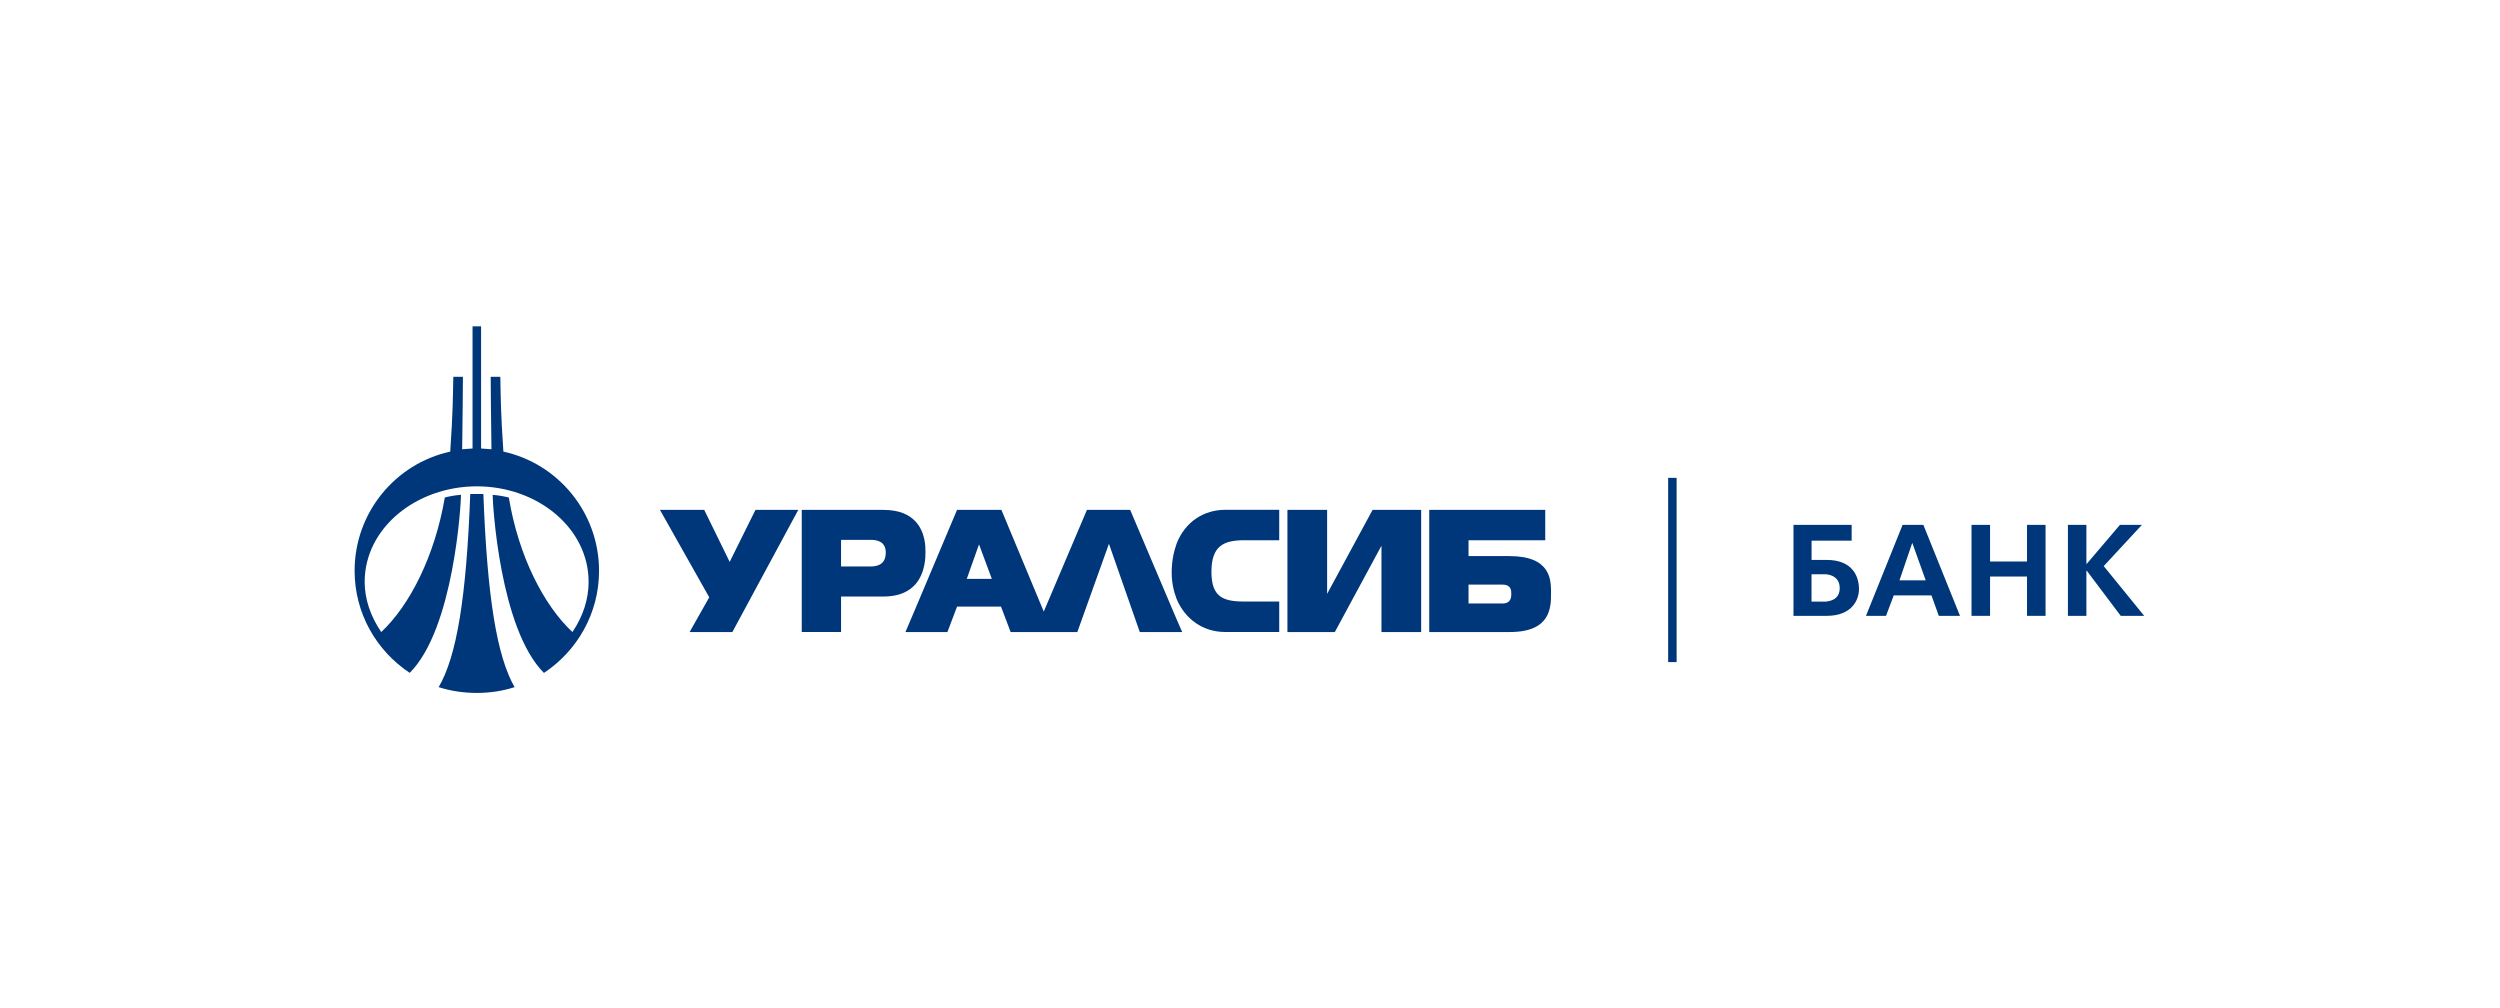 <?xml version="1.0" encoding="UTF-8"?>
<svg fill="none" viewBox="0 0 248 100" xmlns="http://www.w3.org/2000/svg">
<rect width="248" height="100" fill="#fff"/>
<g clip-path="url(#a)" fill="#00377B">
<path d="m112.11 50.576h-4.284l-4.285 10.093-4.203-10.093h-4.399l-4.127 9.79-0.993 2.332h4.165l0.955-2.522h4.361l0.955 2.522h6.616l3.135-8.754 3.059 8.754h4.209l-0.537-1.226-4.627-10.896zm-14.985 6.845h-1.22l1.22-3.438v0.038l1.264 3.401h-1.264z"/>
<path d="m116.73 53.9c-0.304 0.841-0.499 1.795-0.499 2.907 0 0.955 0.189 1.833 0.499 2.636 0.84 1.99 2.641 3.249 4.778 3.249h5.391v-3.021h-3.477c-2.104 0-3.248-0.461-3.248-2.945 0-2.522 1.149-3.135 3.248-3.135h3.477v-3.021h-5.353c-2.137 0.005-3.976 1.193-4.816 3.33z"/>
<path d="m166.32 47.403h-0.84v18.277h0.84v-18.277z"/>
<path d="m90.814 57.957c0.993-1.15 0.993-2.717 0.993-3.211 0-0.499 0-1.952-0.993-3.021-0.613-0.651-1.567-1.144-3.173-1.144h-8.108v12.116h3.9v-3.52h4.209c1.605 0 2.56-0.537 3.173-1.22zm-4.55-1.763h-2.831v-2.641h2.869c0.418 0 1.567 0 1.567 1.264 0 1.378-1.15 1.378-1.605 1.378z"/>
<path d="m131.65 58.912v-8.336h-3.937v12.122h4.702l4.626-8.564v8.564h3.938v-12.122h-4.816l-4.513 8.336z"/>
<path d="m149.73 55.164h-4.051v-1.567h7.609v-3.021h-11.508v12.122h7.994c4.089 0 4.089-2.484 4.089-3.862 0-1.302 0-3.672-4.133-3.672zm-0.688 4.702h-3.363v-1.871h3.363c0.878 0 0.878 0.613 0.878 0.879 6e-3 0.304 6e-3 0.993-0.878 0.993z"/>
<path d="m189.73 52.067h-0.993l-3.633 9.025h1.99l0.765-2.028h3.742l0.727 2.028h2.104l-3.634-9.025h-1.068zm0 5.505h-1.302l1.264-3.71 0.038 0.076 1.301 3.634h-1.301z"/>
<path d="m181.2 55.544h-1.492v-1.909h3.976v-1.567h-5.771v9.025h3.287c2.598 0 3.211-1.681 3.211-2.636 5e-3 -1.15-0.532-2.913-3.211-2.913zm-0.076 4.133h-0.271-1.15v-2.712h1.15 0.271c0.841 0.076 1.377 0.537 1.377 1.378 0 0.841-0.531 1.258-1.377 1.334z"/>
<path d="m47.3 49.008h-0.651c-0.38 10.245-1.34 16.097-3.135 19.156 1.188 0.385 2.484 0.575 3.786 0.575 1.302 0 2.56-0.19 3.748-0.575-1.757-3.059-2.717-8.911-3.097-19.156h-0.651z"/>
<path d="m208.69 56.156 3.786-4.089h-2.18l-3.287 3.862h-0.038v-3.862h-1.833v9.025h1.833v-4.474h0.038l3.368 4.474h2.327l-4.014-4.935z"/>
<path d="m49.936 44.8c-0.266-3.9-0.266-5.467-0.304-7.419h-0.955c0 0.038 0.038 5.429 0.076 7.186-0.342-0.038-0.689-0.038-1.03-0.076v-12.122h-0.846v12.122c-0.342 0.038-0.689 0.038-1.03 0.076 0.038-1.757 0.076-7.148 0.076-7.186h-0.955c-0.038 1.952-0.038 3.52-0.304 7.419-5.434 1.188-9.486 6.042-9.486 11.818 0 4.247 2.18 7.951 5.467 10.131 4.399-4.398 5.087-16.824 5.087-17.664-0.651 0.038-1.491 0.228-1.605 0.266-0.993 5.814-3.482 10.706-6.308 13.347-1.068-1.567-1.643-3.287-1.643-4.973 0-5.353 5.125-9.48 11.129-9.48 6.004 0 11.086 4.127 11.086 9.48 0 1.681-0.537 3.401-1.605 4.973-2.831-2.636-5.353-7.533-6.308-13.342-0.114-0.038-0.955-0.228-1.605-0.266 0 0.841 0.689 13.266 5.087 17.664 3.287-2.18 5.467-5.89 5.467-10.131-0.005-5.782-4.057-10.636-9.491-11.823z"/>
<path d="m72.384 55.739-2.527-5.163h-4.393l4.892 8.678-1.947 3.444h4.241l6.541-12.122h-4.247l-2.56 5.163z"/>
<path d="m201.08 55.701h-3.666v-3.634h-1.839v9.025h1.839v-3.9h3.666v3.9h1.839v-9.025h-1.839v3.634z"/>
</g>
<defs>
<clipPath id="a">
<rect x="35" y="32" width="177.89" height="36.88" fill="#fff"/>
</clipPath>
</defs>
</svg>
